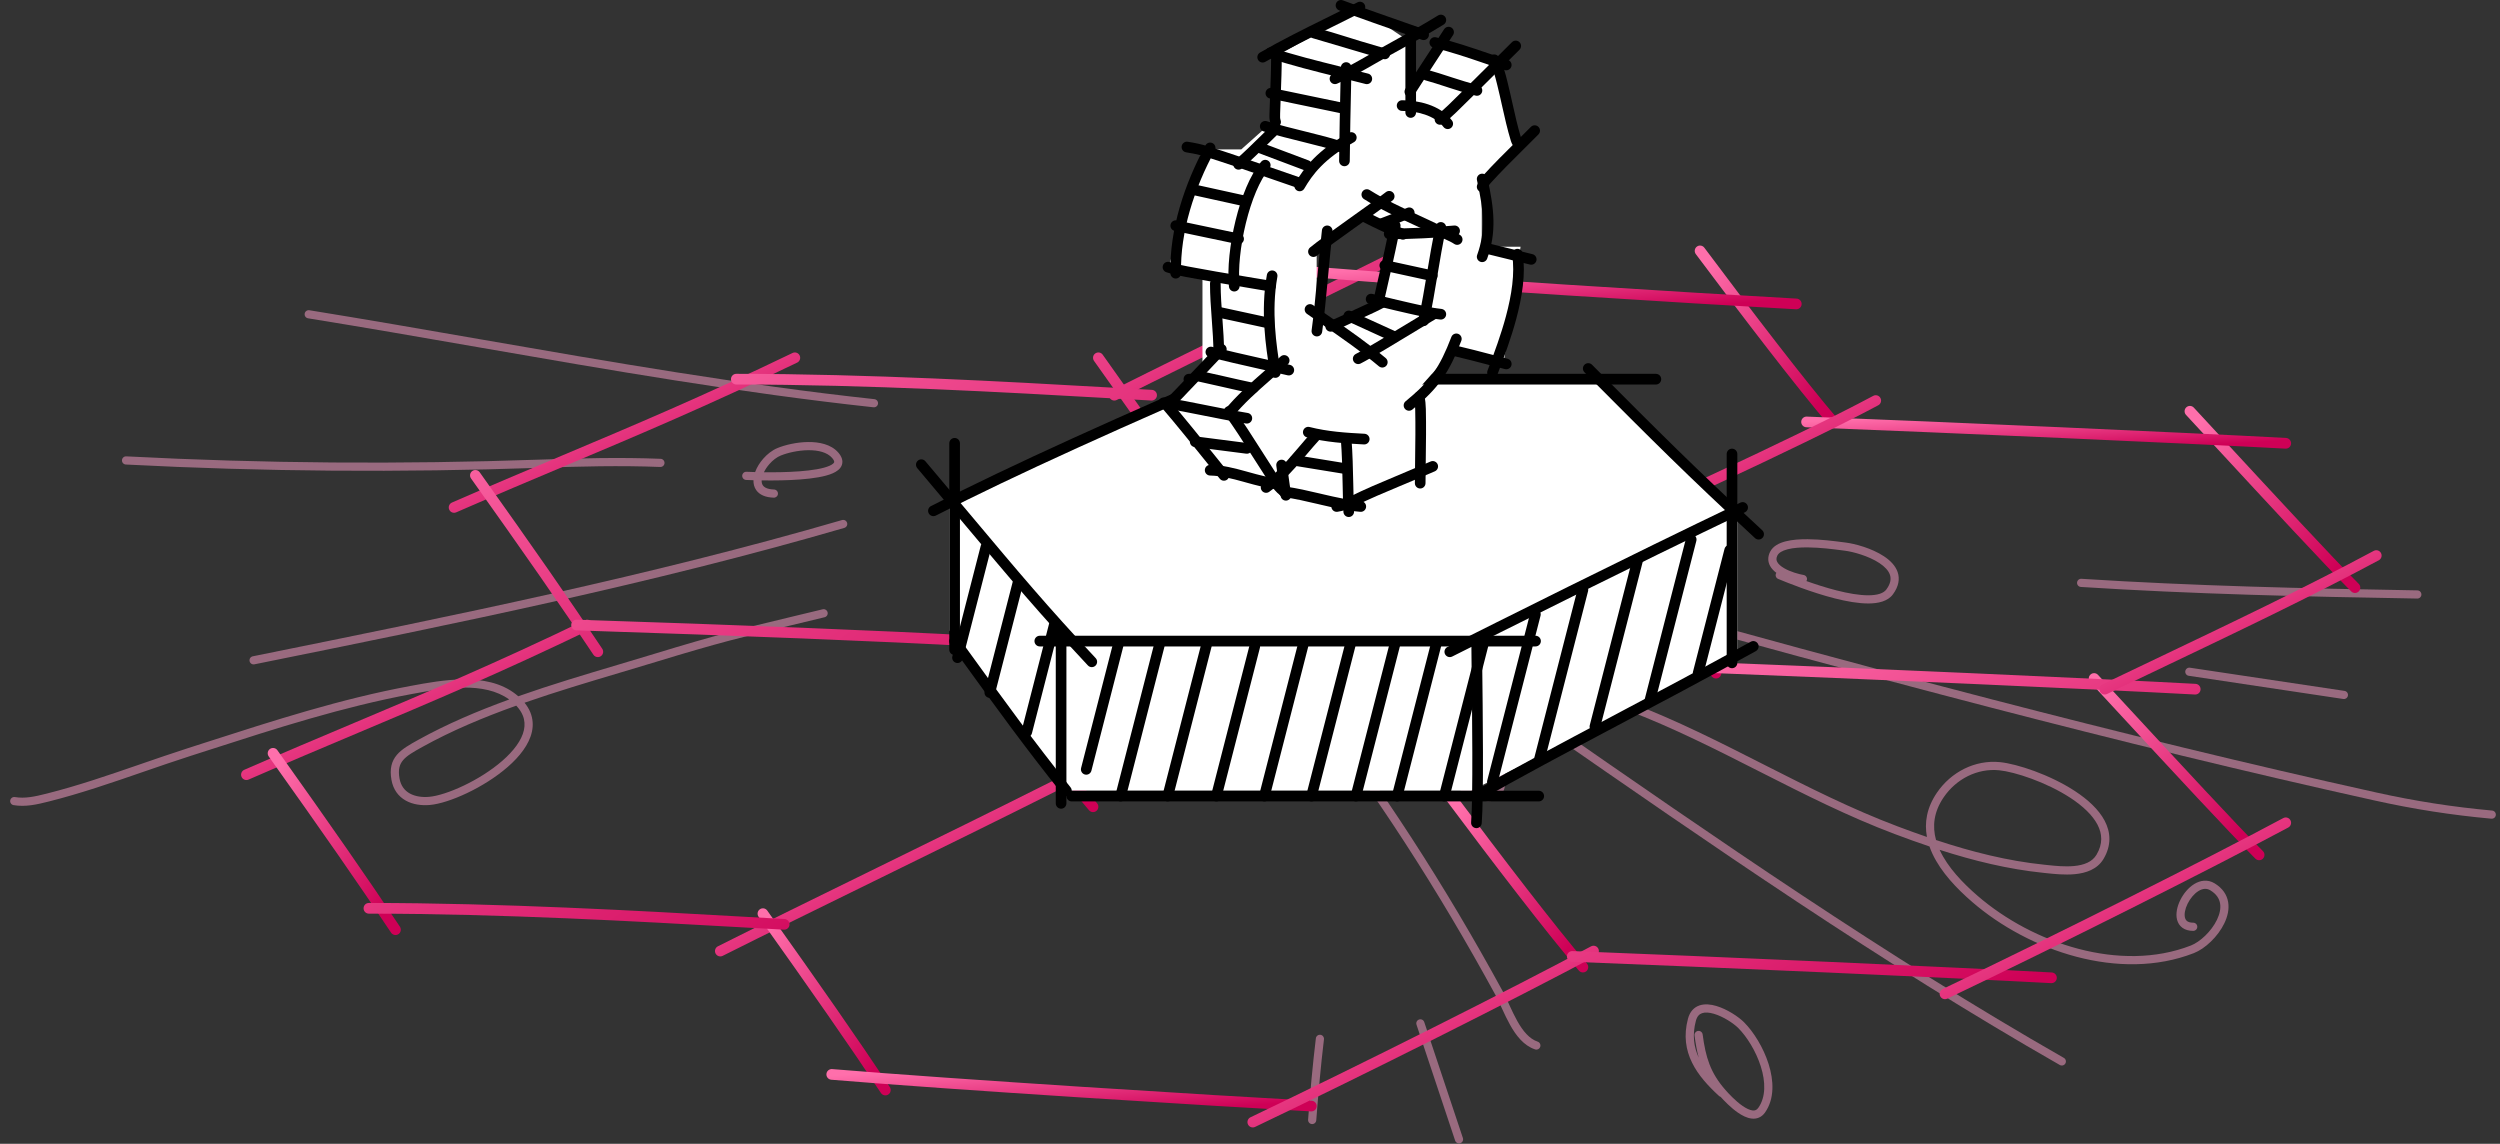 <svg width="306" height="140" viewBox="0 0 306 140" fill="none" xmlns="http://www.w3.org/2000/svg">
<rect x="0" y="0" width="306" height="140" fill="#333333" stroke="none"/>
<g opacity="0.5">
<path fill-rule="evenodd" clip-rule="evenodd" d="M159.482 84.696C159.701 84.528 160.015 84.568 160.183 84.787C169.187 96.455 176.89 108.41 183.94 121.343C184.194 121.809 184.445 122.356 184.701 122.913C184.729 122.976 184.758 123.039 184.787 123.101C185.077 123.732 185.379 124.376 185.718 124.98C186.408 126.208 187.194 127.159 188.207 127.497C188.469 127.584 188.61 127.867 188.523 128.129C188.436 128.391 188.152 128.533 187.89 128.445C186.501 127.982 185.558 126.737 184.846 125.47C184.485 124.827 184.168 124.149 183.878 123.519C183.85 123.457 183.821 123.395 183.793 123.334C183.534 122.769 183.298 122.255 183.062 121.822C176.036 108.931 168.36 97.021 159.392 85.397C159.223 85.179 159.263 84.865 159.482 84.696Z" fill="#FFA1CB"/>
<path fill-rule="evenodd" clip-rule="evenodd" d="M177.892 80.91C178.049 80.683 178.36 80.626 178.588 80.782C182.159 83.248 185.729 85.727 189.304 88.209C209.993 102.572 230.82 117.031 252.615 129.486C252.855 129.623 252.938 129.928 252.801 130.168C252.664 130.408 252.359 130.491 252.119 130.354C230.282 117.876 209.415 103.388 188.728 89.026C185.154 86.545 181.586 84.068 178.02 81.605C177.792 81.448 177.735 81.137 177.892 80.91Z" fill="#FFA1CB"/>
<path fill-rule="evenodd" clip-rule="evenodd" d="M196.338 73.263C196.412 72.997 196.687 72.842 196.953 72.916C228.086 81.589 259.311 90.012 290.86 97.002C295.644 98.062 300.2 98.772 305.036 99.212C305.311 99.237 305.514 99.48 305.489 99.755C305.464 100.03 305.221 100.233 304.946 100.208C300.067 99.764 295.469 99.047 290.644 97.978C259.067 90.982 227.821 82.553 196.685 73.879C196.419 73.805 196.263 73.529 196.338 73.263Z" fill="#FFA1CB"/>
<path fill-rule="evenodd" clip-rule="evenodd" d="M198.927 86.301C199.025 86.043 199.314 85.914 199.572 86.012C205.164 88.139 210.489 90.841 215.791 93.532L215.943 93.609C221.304 96.329 226.644 99.032 232.258 101.146C233.453 101.596 234.652 102.032 235.858 102.446C235.533 100.711 235.82 98.874 237.082 97.023C238.798 94.506 241.727 92.979 244.797 93.286C246.874 93.494 250.905 94.814 253.983 96.834C255.523 97.844 256.877 99.064 257.611 100.459C258.363 101.887 258.451 103.483 257.474 105.128C256.705 106.423 255.296 106.872 253.946 106.999C252.733 107.113 251.45 106.977 250.487 106.875C250.374 106.863 250.265 106.852 250.162 106.841C245.797 106.397 241.553 105.35 237.409 104.017C237.42 104.04 237.43 104.063 237.441 104.085C238.408 106.162 240.23 108.069 242.052 109.644C248.807 115.483 259.533 119.093 268.161 115.732C269.279 115.296 270.669 114.009 271.357 112.581C271.697 111.876 271.841 111.184 271.739 110.58C271.64 109.997 271.302 109.436 270.552 108.978C270.096 108.699 269.604 108.747 269.095 109.06C268.572 109.382 268.085 109.962 267.764 110.611C267.439 111.271 267.332 111.903 267.44 112.324C267.491 112.52 267.584 112.66 267.718 112.756C267.856 112.855 268.082 112.938 268.448 112.938C268.724 112.938 268.948 113.162 268.948 113.438C268.948 113.715 268.724 113.938 268.448 113.938C267.931 113.938 267.486 113.819 267.136 113.569C266.782 113.316 266.571 112.96 266.472 112.572C266.279 111.824 266.49 110.932 266.868 110.169C267.25 109.394 267.851 108.652 268.571 108.209C269.305 107.757 270.21 107.597 271.074 108.124C272.046 108.719 272.573 109.518 272.725 110.414C272.873 111.288 272.653 112.195 272.257 113.016C271.474 114.641 269.907 116.125 268.524 116.663C259.434 120.205 248.324 116.387 241.398 110.401C239.545 108.799 237.593 106.779 236.534 104.508C236.397 104.212 236.274 103.912 236.169 103.608C234.736 103.126 233.316 102.613 231.906 102.082C226.232 99.946 220.844 97.218 215.491 94.501L215.36 94.435C210.043 91.737 204.758 89.055 199.217 86.947C198.959 86.848 198.829 86.559 198.927 86.301ZM236.97 102.821C241.308 104.257 245.726 105.384 250.263 105.846C250.37 105.857 250.479 105.869 250.592 105.881C251.566 105.983 252.746 106.107 253.853 106.003C255.092 105.887 256.092 105.497 256.614 104.617C257.4 103.294 257.329 102.07 256.726 100.925C256.106 99.746 254.912 98.64 253.434 97.669C250.477 95.728 246.597 94.471 244.697 94.281C242.027 94.014 239.438 95.342 237.908 97.587C236.679 99.388 236.508 101.147 236.97 102.821Z" fill="#FFA1CB"/>
<path fill-rule="evenodd" clip-rule="evenodd" d="M180.741 87.284C181.837 88.151 182.732 89.34 183.192 90.375C183.561 91.206 184.174 93.127 184.272 94.805C184.321 95.633 184.25 96.494 183.878 97.132C183.685 97.463 183.407 97.739 183.029 97.904C182.655 98.067 182.222 98.106 181.743 98.036C179.313 97.679 177.553 95.994 176.48 93.948C175.973 92.981 175.61 91.919 175.398 90.849C175.227 90.379 175.076 89.882 174.99 89.4C174.873 88.741 174.859 88.03 175.135 87.416C175.426 86.77 176.001 86.316 176.872 86.122C178.274 85.811 179.653 86.424 180.741 87.284ZM177.095 92.924C177.179 93.114 177.269 93.301 177.365 93.484C178.343 95.347 179.872 96.75 181.888 97.047C182.232 97.097 182.467 97.058 182.628 96.988C182.786 96.919 182.913 96.803 183.015 96.628C183.233 96.252 183.319 95.639 183.274 94.863C183.185 93.334 182.612 91.531 182.278 90.781C181.886 89.898 181.094 88.838 180.121 88.069C179.14 87.293 178.068 86.881 177.089 87.099C176.673 87.191 176.407 87.348 176.236 87.537C176.119 88.487 176.163 89.537 176.365 90.584C176.55 91.082 176.763 91.556 176.944 91.962C177.02 92.131 177.091 92.289 177.151 92.431C177.224 92.6 177.196 92.786 177.095 92.924Z" fill="#FFA1CB"/>
<path fill-rule="evenodd" clip-rule="evenodd" d="M225.468 66.353C225.632 66.374 225.774 66.393 225.889 66.407C227.025 66.545 229.095 67.099 230.584 68.082C231.328 68.572 231.992 69.212 232.27 70.021C232.56 70.867 232.395 71.791 231.697 72.743C231.066 73.604 229.903 73.861 228.696 73.865C227.457 73.868 225.998 73.605 224.561 73.239C221.681 72.505 218.771 71.325 217.649 70.86C217.394 70.754 217.273 70.462 217.378 70.207C217.392 70.174 217.408 70.144 217.427 70.116C217.116 69.883 216.838 69.601 216.655 69.265C216.379 68.754 216.349 68.164 216.657 67.547C217.011 66.839 217.766 66.467 218.552 66.264C219.356 66.056 220.317 65.993 221.263 66.001C222.873 66.013 224.536 66.231 225.468 66.353ZM221.109 71.125C222.239 71.526 223.529 71.944 224.808 72.27C226.214 72.628 227.579 72.868 228.693 72.865C229.839 72.861 230.56 72.603 230.89 72.152C231.439 71.403 231.486 70.817 231.324 70.346C231.15 69.838 230.697 69.354 230.034 68.916C228.709 68.043 226.8 67.525 225.768 67.4C225.644 67.385 225.495 67.365 225.325 67.343C224.385 67.22 222.797 67.012 221.255 67.001C220.345 66.993 219.483 67.056 218.802 67.232C218.102 67.413 217.708 67.682 217.552 67.994C217.386 68.325 217.417 68.57 217.535 68.788C217.67 69.038 217.946 69.291 218.343 69.527C219.134 69.998 220.198 70.284 220.76 70.378C221.033 70.423 221.217 70.681 221.171 70.953C221.161 71.016 221.139 71.073 221.109 71.125Z" fill="#FFA1CB"/>
<path fill-rule="evenodd" clip-rule="evenodd" d="M210.072 123.129C211.415 123.525 212.799 124.455 213.464 125.119C214.644 126.299 215.841 128.221 216.478 130.239C217.11 132.243 217.226 134.474 216.043 136.165C215.838 136.458 215.584 136.671 215.285 136.796C214.989 136.921 214.681 136.946 214.383 136.91C213.806 136.84 213.226 136.534 212.723 136.188C211.837 135.577 211.023 134.719 210.606 134.256C210.534 134.235 210.466 134.198 210.408 134.145C207.787 131.742 205.501 128.845 206.61 124.687C206.839 123.828 207.342 123.29 208.026 123.061C208.67 122.846 209.4 122.931 210.072 123.129ZM207.928 129.465C207.698 128.624 207.542 127.73 207.412 126.747C207.376 126.473 207.569 126.222 207.843 126.186C208.116 126.15 208.368 126.342 208.404 126.616C208.772 129.407 209.34 131.305 211.2 133.419C211.535 133.8 212.386 134.74 213.291 135.364C213.748 135.68 214.167 135.876 214.504 135.917C214.664 135.937 214.792 135.919 214.898 135.875C215.001 135.831 215.113 135.749 215.223 135.591C216.143 134.277 216.119 132.426 215.524 130.539C214.933 128.666 213.818 126.887 212.757 125.826C212.198 125.267 210.956 124.433 209.789 124.089C209.204 123.916 208.707 123.888 208.343 124.01C208.018 124.118 207.73 124.368 207.576 124.945C207.119 126.66 207.316 128.135 207.928 129.465Z" fill="#FFA1CB"/>
<path fill-rule="evenodd" clip-rule="evenodd" d="M267.481 82.148C267.521 81.875 267.776 81.687 268.049 81.728L286.968 84.566C287.241 84.606 287.429 84.861 287.388 85.134C287.347 85.407 287.093 85.596 286.82 85.555L267.901 82.717C267.628 82.676 267.44 82.421 267.481 82.148Z" fill="#FFA1CB"/>
<path fill-rule="evenodd" clip-rule="evenodd" d="M254.233 71.312C254.25 71.037 254.488 70.827 254.764 70.845C268.513 71.722 282.121 72.028 295.889 72.263C296.165 72.268 296.385 72.495 296.38 72.772C296.375 73.048 296.148 73.268 295.872 73.263C282.103 73.028 268.475 72.722 254.7 71.843C254.424 71.825 254.215 71.588 254.233 71.312Z" fill="#FFA1CB"/>
<path fill-rule="evenodd" clip-rule="evenodd" d="M161.617 126.658C161.891 126.691 162.086 126.94 162.053 127.214C161.656 130.521 161.365 133.804 161.11 137.125C161.088 137.401 160.848 137.607 160.573 137.585C160.297 137.564 160.091 137.324 160.112 137.049C160.368 133.72 160.66 130.421 161.061 127.095C161.093 126.821 161.342 126.625 161.617 126.658Z" fill="#FFA1CB"/>
<path fill-rule="evenodd" clip-rule="evenodd" d="M173.696 124.788C173.958 124.701 174.241 124.843 174.328 125.104L179.058 139.294C179.146 139.556 179.004 139.839 178.742 139.926C178.48 140.013 178.197 139.872 178.109 139.61L173.38 125.421C173.292 125.159 173.434 124.876 173.696 124.788Z" fill="#FFA1CB"/>
</g>
<g opacity="0.5">
<path fill-rule="evenodd" clip-rule="evenodd" d="M103.685 63.996C103.762 64.261 103.609 64.538 103.344 64.615C79.763 71.472 55.745 76.333 31.717 81.196C31.524 81.235 31.331 81.274 31.138 81.313C30.868 81.368 30.604 81.192 30.549 80.922C30.494 80.651 30.669 80.387 30.94 80.333C31.127 80.295 31.313 80.257 31.5 80.219C55.541 75.354 79.524 70.5 103.065 63.655C103.33 63.578 103.608 63.73 103.685 63.996Z" fill="#FFA1CB"/>
<path fill-rule="evenodd" clip-rule="evenodd" d="M37.293 38.387C37.337 38.114 37.594 37.929 37.867 37.973C44.79 39.093 51.712 40.298 58.637 41.503C74.732 44.304 90.843 47.108 107.026 48.857C107.3 48.887 107.499 49.133 107.469 49.408C107.439 49.682 107.193 49.881 106.918 49.851C90.702 48.099 74.539 45.286 58.429 42.482C51.512 41.278 44.605 40.076 37.707 38.961C37.434 38.916 37.249 38.66 37.293 38.387Z" fill="#FFA1CB"/>
<path fill-rule="evenodd" clip-rule="evenodd" d="M25.316 90.832C33.483 88.2 41.772 85.528 50.245 83.96L50.365 83.938C52.22 83.594 54.499 83.172 56.734 83.158C59.016 83.144 61.33 83.554 63.133 84.974C63.237 85.056 63.338 85.139 63.434 85.223C67.502 83.789 71.661 82.551 75.685 81.353C77.186 80.906 78.668 80.464 80.12 80.021C87.725 77.696 90.747 76.97 96.69 75.543C97.885 75.256 99.2 74.941 100.693 74.578C100.961 74.513 101.232 74.677 101.297 74.946C101.362 75.214 101.197 75.485 100.929 75.55C99.432 75.913 98.116 76.229 96.92 76.516C90.984 77.942 87.988 78.661 80.412 80.977C78.945 81.425 77.453 81.87 75.946 82.319C72.067 83.474 68.091 84.659 64.204 86.012C64.513 86.393 64.749 86.787 64.915 87.193C65.237 87.986 65.278 88.794 65.103 89.584C64.76 91.14 63.59 92.614 62.144 93.875C60.685 95.147 58.884 96.257 57.169 97.072C55.464 97.883 53.797 98.427 52.605 98.529C51.582 98.617 50.527 98.475 49.661 97.989C48.777 97.493 48.124 96.656 47.913 95.445C47.681 94.121 47.919 93.167 48.581 92.39C49.196 91.668 50.154 91.136 51.206 90.553L51.218 90.546C54.687 88.622 58.456 87.024 62.328 85.618C60.806 84.511 58.836 84.145 56.74 84.158C54.595 84.171 52.391 84.58 50.517 84.927L50.427 84.943C42.021 86.499 33.793 89.151 25.616 91.787C24.84 92.037 24.065 92.287 23.29 92.535C21.385 93.147 19.474 93.807 17.555 94.469C13.733 95.789 9.877 97.12 5.968 98.105C4.521 98.47 3.131 98.794 1.663 98.548C1.39 98.502 1.207 98.244 1.252 97.972C1.298 97.7 1.556 97.516 1.828 97.562C3.063 97.769 4.259 97.505 5.724 97.135C9.594 96.16 13.375 94.854 17.171 93.543C19.101 92.877 21.034 92.209 22.984 91.583C23.761 91.334 24.538 91.083 25.316 90.832ZM63.189 86.371C59.176 87.806 55.278 89.438 51.703 91.421C50.594 92.036 49.817 92.481 49.343 93.038C48.913 93.543 48.706 94.176 48.898 95.272C49.057 96.186 49.527 96.767 50.151 97.117C50.792 97.477 51.631 97.609 52.52 97.533C53.538 97.446 55.079 96.959 56.74 96.169C58.39 95.384 60.111 94.321 61.487 93.121C62.875 91.911 63.852 90.613 64.127 89.369C64.261 88.758 64.228 88.158 63.988 87.57C63.828 87.176 63.57 86.774 63.189 86.371Z" fill="#FFA1CB"/>
<path fill-rule="evenodd" clip-rule="evenodd" d="M14.93 56.332C14.944 56.056 15.179 55.844 15.455 55.859C32.343 56.737 49.096 56.847 65.999 56.261C70.998 56.088 75.856 55.96 80.857 56.158C81.133 56.169 81.347 56.401 81.337 56.678C81.326 56.953 81.093 57.168 80.817 57.157C75.856 56.961 71.031 57.087 66.033 57.261C49.103 57.847 32.322 57.738 15.403 56.857C15.127 56.843 14.915 56.608 14.93 56.332Z" fill="#FFA1CB"/>
<path fill-rule="evenodd" clip-rule="evenodd" d="M98.897 54.104C100.25 54.087 101.715 54.375 102.601 55.389C103.003 55.849 103.231 56.378 103.043 56.915C102.871 57.408 102.405 57.719 101.937 57.927C100.975 58.353 99.465 58.571 97.941 58.686C96.395 58.803 94.761 58.818 93.507 58.803C93.41 58.802 93.316 58.801 93.224 58.799C93.215 59.056 93.272 59.261 93.377 59.413C93.539 59.645 93.91 59.89 94.737 59.915C95.013 59.924 95.23 60.154 95.222 60.431C95.213 60.707 94.983 60.923 94.707 60.915C93.711 60.884 92.969 60.577 92.556 59.984C92.302 59.619 92.211 59.199 92.224 58.777C92.13 58.774 92.042 58.771 91.961 58.769C91.769 58.762 91.615 58.756 91.507 58.752L91.379 58.747C91.364 58.746 91.354 58.746 91.348 58.745C91.339 58.745 91.337 58.745 91.34 58.745C91.063 58.741 90.843 58.514 90.846 58.238C90.85 57.962 91.076 57.741 91.353 57.745C91.362 57.745 91.396 57.746 91.452 57.749C91.613 57.755 91.957 57.769 92.427 57.782C92.637 57.204 92.992 56.634 93.421 56.145C93.908 55.588 94.517 55.106 95.169 54.839C96.111 54.453 97.521 54.121 98.897 54.104ZM93.503 57.803C94.742 57.818 96.349 57.804 97.865 57.689C99.39 57.574 100.744 57.361 101.532 57.012C101.938 56.832 102.069 56.67 102.099 56.585C102.113 56.544 102.149 56.391 101.848 56.047C101.258 55.372 100.177 55.089 98.909 55.104C97.664 55.12 96.379 55.424 95.548 55.765C95.074 55.959 94.585 56.333 94.173 56.803C93.897 57.118 93.668 57.463 93.503 57.803Z" fill="#FFA1CB"/>
</g>
<path fill-rule="evenodd" clip-rule="evenodd" d="M177.064 96.916C177.352 96.699 177.76 96.758 177.976 97.047C183.843 104.899 190.349 113.387 194.243 117.948C194.478 118.223 194.446 118.636 194.173 118.871C193.899 119.106 193.488 119.074 193.254 118.8C189.328 114.202 182.798 105.681 176.934 97.832C176.718 97.543 176.776 97.133 177.064 96.916Z" fill="url(#paint0_linear_336_338124)"/>
<path fill-rule="evenodd" clip-rule="evenodd" d="M129.809 95.838C129.97 96.161 129.839 96.554 129.517 96.715C122.345 100.315 115.01 103.914 108.004 107.349C107.653 107.521 107.303 107.692 106.954 107.864C100.33 111.111 94.026 114.201 88.457 116.996C88.135 117.157 87.744 117.026 87.583 116.703C87.422 116.38 87.552 115.987 87.874 115.825C93.449 113.028 99.758 109.935 106.38 106.689C106.73 106.517 107.081 106.346 107.432 106.173C114.439 102.738 121.768 99.142 128.934 95.545C129.256 95.383 129.648 95.514 129.809 95.838Z" fill="url(#paint1_linear_336_338124)"/>
<path fill-rule="evenodd" clip-rule="evenodd" d="M93.001 111.3C93.294 111.09 93.701 111.158 93.911 111.452C100.429 120.612 104.996 127.161 108.913 133.058C109.112 133.359 109.031 133.765 108.732 133.965C108.432 134.166 108.028 134.085 107.828 133.784C103.924 127.905 99.366 121.37 92.85 112.212C92.641 111.918 92.709 111.51 93.001 111.3Z" fill="url(#paint2_linear_336_338124)"/>
<path fill-rule="evenodd" clip-rule="evenodd" d="M101.154 131.454C101.184 131.094 101.499 130.826 101.857 130.856C116.888 132.114 148.759 134.093 160.545 134.731C160.905 134.75 161.18 135.058 161.161 135.419C161.142 135.78 160.835 136.057 160.475 136.037C148.685 135.399 116.799 133.42 101.749 132.16C101.39 132.13 101.124 131.814 101.154 131.454Z" fill="url(#paint3_linear_336_338124)"/>
<path fill-rule="evenodd" clip-rule="evenodd" d="M195.627 116.103C195.796 116.422 195.676 116.818 195.359 116.988C185.571 122.228 167.313 131.392 153.621 137.936C153.296 138.092 152.907 137.953 152.752 137.627C152.597 137.301 152.735 136.91 153.06 136.755C166.741 130.216 184.98 121.062 194.745 115.834C195.063 115.664 195.458 115.785 195.627 116.103Z" fill="url(#paint4_linear_336_338124)"/>
<path fill-rule="evenodd" clip-rule="evenodd" d="M207.696 30.186C207.984 29.969 208.393 30.028 208.609 30.317C214.476 38.169 220.981 46.657 224.876 51.218C225.11 51.492 225.078 51.905 224.805 52.141C224.532 52.376 224.12 52.344 223.886 52.069C219.96 47.472 213.43 38.951 207.566 31.102C207.35 30.813 207.408 30.403 207.696 30.186Z" fill="url(#paint5_linear_336_338124)"/>
<path fill-rule="evenodd" clip-rule="evenodd" d="M178.037 27.801C178.198 28.124 178.068 28.517 177.746 28.679C170.574 32.278 163.239 35.878 156.233 39.312C155.882 39.484 155.532 39.656 155.183 39.827C148.559 43.074 142.255 46.164 136.686 48.959C136.364 49.121 135.973 48.99 135.812 48.666C135.651 48.343 135.781 47.95 136.103 47.789C141.678 44.991 147.987 41.898 154.609 38.652C154.959 38.481 155.309 38.309 155.661 38.136C162.667 34.702 169.997 31.105 177.163 27.508C177.485 27.347 177.876 27.478 178.037 27.801Z" fill="url(#paint6_linear_336_338124)"/>
<path fill-rule="evenodd" clip-rule="evenodd" d="M142.865 63.415C142.895 63.055 143.21 62.787 143.569 62.817C158.6 64.076 190.471 66.054 202.257 66.692C202.616 66.711 202.892 67.02 202.873 67.38C202.853 67.741 202.546 68.018 202.187 67.999C190.396 67.36 158.51 65.381 143.461 64.121C143.102 64.091 142.835 63.775 142.865 63.415Z" fill="url(#paint7_linear_336_338124)"/>
<path fill-rule="evenodd" clip-rule="evenodd" d="M160.512 33.273C160.542 32.912 160.857 32.645 161.216 32.675C176.247 33.933 208.118 35.911 219.904 36.55C220.263 36.569 220.539 36.877 220.52 37.238C220.5 37.599 220.193 37.876 219.834 37.856C208.043 37.218 176.157 35.239 161.108 33.979C160.749 33.949 160.482 33.633 160.512 33.273Z" fill="url(#paint8_linear_336_338124)"/>
<path fill-rule="evenodd" clip-rule="evenodd" d="M255.872 82.568C256.136 82.323 256.548 82.338 256.793 82.603C257.869 83.766 258.935 84.919 259.983 86.052C267.192 93.851 273.576 100.757 276.98 104.174C277.235 104.429 277.235 104.844 276.98 105.099C276.726 105.355 276.313 105.355 276.058 105.099C272.635 101.663 266.231 94.736 259.028 86.944C257.979 85.809 256.914 84.656 255.838 83.493C255.593 83.228 255.608 82.814 255.872 82.568Z" fill="url(#paint9_linear_336_338124)"/>
<path fill-rule="evenodd" clip-rule="evenodd" d="M267.602 49.859C267.866 49.613 268.278 49.628 268.523 49.893C269.6 51.056 270.665 52.209 271.713 53.343C278.922 61.141 285.306 68.047 288.711 71.464C288.965 71.72 288.965 72.134 288.711 72.389C288.456 72.645 288.043 72.645 287.789 72.389C284.366 68.953 277.962 62.026 270.759 54.234C269.71 53.099 268.644 51.946 267.568 50.783C267.323 50.518 267.338 50.105 267.602 49.859Z" fill="url(#paint10_linear_336_338124)"/>
<path fill-rule="evenodd" clip-rule="evenodd" d="M189.394 60.324C189.657 60.078 190.07 60.094 190.315 60.358C191.391 61.522 192.457 62.675 193.505 63.808C200.714 71.607 207.098 78.513 210.502 81.93C210.757 82.185 210.757 82.6 210.502 82.855C210.248 83.111 209.835 83.111 209.58 82.855C206.157 79.419 199.753 72.491 192.55 64.699C191.501 63.565 190.436 62.412 189.36 61.249C189.115 60.984 189.13 60.57 189.394 60.324Z" fill="url(#paint11_linear_336_338124)"/>
<path fill-rule="evenodd" clip-rule="evenodd" d="M209.39 81.714C209.404 81.353 209.707 81.072 210.066 81.085C227.013 81.74 256.94 83.064 268.733 83.703C269.093 83.722 269.368 84.031 269.349 84.391C269.33 84.752 269.022 85.029 268.663 85.009C256.88 84.371 226.96 83.047 210.016 82.393C209.657 82.379 209.376 82.075 209.39 81.714ZM191.793 117.041C191.807 116.68 192.11 116.399 192.469 116.413C209.416 117.067 239.343 118.391 251.136 119.03C251.496 119.049 251.771 119.358 251.752 119.718C251.732 120.079 251.425 120.356 251.066 120.336C239.282 119.698 209.363 118.374 192.419 117.72C192.06 117.706 191.779 117.402 191.793 117.041Z" fill="url(#paint12_linear_336_338124)"/>
<path fill-rule="evenodd" clip-rule="evenodd" d="M220.47 51.619C220.484 51.258 220.787 50.977 221.146 50.991C238.093 51.645 268.02 52.969 279.813 53.608C280.173 53.627 280.448 53.936 280.429 54.297C280.409 54.657 280.102 54.934 279.743 54.914C267.959 54.276 238.04 52.952 221.096 52.298C220.737 52.284 220.456 51.98 220.47 51.619Z" fill="url(#paint13_linear_336_338124)"/>
<path fill-rule="evenodd" clip-rule="evenodd" d="M280.352 100.403C280.522 100.722 280.402 101.118 280.084 101.288C270.297 106.528 252.039 115.691 238.346 122.236C238.021 122.392 237.632 122.253 237.477 121.927C237.323 121.601 237.461 121.21 237.786 121.055C251.466 114.516 269.706 105.361 279.471 100.134C279.788 99.964 280.183 100.084 280.352 100.403Z" fill="url(#paint14_linear_336_338124)"/>
<path fill-rule="evenodd" clip-rule="evenodd" d="M291.432 67.693C291.602 68.012 291.482 68.409 291.164 68.579C282.637 73.144 274.108 77.212 263.014 82.505C261.368 83.29 259.666 84.102 257.899 84.947C257.574 85.102 257.185 84.964 257.03 84.638C256.875 84.311 257.013 83.921 257.338 83.766C259.107 82.92 260.81 82.108 262.456 81.323C273.553 76.028 282.052 71.974 290.551 67.424C290.868 67.254 291.263 67.375 291.432 67.693Z" fill="url(#paint15_linear_336_338124)"/>
<path fill-rule="evenodd" clip-rule="evenodd" d="M230.168 48.721C230.338 49.04 230.218 49.436 229.9 49.606C220.1 54.853 199.873 64.021 194.012 66.636C193.683 66.783 193.298 66.634 193.152 66.304C193.006 65.974 193.154 65.587 193.483 65.44C199.353 62.822 219.535 53.672 229.287 48.452C229.604 48.282 229.999 48.402 230.168 48.721Z" fill="url(#paint16_linear_336_338124)"/>
<path fill-rule="evenodd" clip-rule="evenodd" d="M117.104 77.29C117.392 77.073 117.8 77.132 118.016 77.421C123.883 85.273 130.388 93.761 134.283 98.322C134.517 98.597 134.486 99.01 134.212 99.245C133.939 99.48 133.528 99.448 133.294 99.174C129.367 94.576 122.838 86.055 116.973 78.206C116.757 77.917 116.816 77.507 117.104 77.29Z" fill="url(#paint17_linear_336_338124)"/>
<path fill-rule="evenodd" clip-rule="evenodd" d="M72.46 76.222C72.616 76.548 72.479 76.938 72.155 77.095C61.113 82.415 52.75 85.94 43.855 89.688C39.614 91.476 35.252 93.314 30.421 95.423C30.091 95.567 29.707 95.415 29.563 95.084C29.42 94.752 29.571 94.367 29.901 94.223C34.761 92.102 39.136 90.258 43.383 88.468C52.261 84.726 60.578 81.221 71.591 75.915C71.915 75.759 72.304 75.896 72.46 76.222Z" fill="url(#paint18_linear_336_338124)"/>
<path fill-rule="evenodd" clip-rule="evenodd" d="M97.878 43.511C98.034 43.837 97.897 44.228 97.572 44.384C86.531 49.704 78.168 53.229 69.273 56.978C65.032 58.765 60.67 60.604 55.839 62.712C55.509 62.856 55.125 62.704 54.981 62.373C54.838 62.042 54.989 61.656 55.319 61.512C60.179 59.391 64.554 57.547 68.801 55.757C77.679 52.016 85.996 48.511 97.008 43.205C97.333 43.048 97.722 43.186 97.878 43.511Z" fill="url(#paint19_linear_336_338124)"/>
<path fill-rule="evenodd" clip-rule="evenodd" d="M160.445 59.213C160.601 59.538 160.464 59.929 160.14 60.086C149.098 65.406 140.735 68.931 131.84 72.679C127.599 74.467 123.237 76.305 118.406 78.414C118.076 78.558 117.692 78.406 117.548 78.075C117.405 77.743 117.556 77.358 117.886 77.214C122.746 75.093 127.122 73.249 131.368 71.459C140.246 67.717 148.563 64.212 159.576 58.906C159.9 58.75 160.289 58.887 160.445 59.213Z" fill="url(#paint20_linear_336_338124)"/>
<path fill-rule="evenodd" clip-rule="evenodd" d="M33.041 91.674C33.334 91.464 33.741 91.532 33.95 91.826C40.469 100.986 45.036 107.535 48.952 113.432C49.152 113.733 49.071 114.139 48.772 114.339C48.472 114.54 48.068 114.459 47.868 114.158C43.963 108.279 39.406 101.744 32.89 92.587C32.681 92.293 32.748 91.884 33.041 91.674Z" fill="url(#paint21_linear_336_338124)"/>
<path fill-rule="evenodd" clip-rule="evenodd" d="M134.061 43.262C134.354 43.052 134.761 43.12 134.97 43.414C141.489 52.575 146.056 59.123 149.972 65.02C150.172 65.321 150.091 65.727 149.791 65.927C149.492 66.128 149.087 66.047 148.888 65.746C144.983 59.867 140.426 53.332 133.909 44.175C133.7 43.881 133.768 43.472 134.061 43.262ZM57.807 57.655C58.1 57.445 58.507 57.513 58.716 57.807C65.235 66.967 69.802 73.516 73.718 79.413C73.918 79.713 73.837 80.12 73.537 80.32C73.238 80.52 72.833 80.439 72.634 80.139C68.729 74.26 64.172 67.724 57.656 58.567C57.446 58.273 57.514 57.865 57.807 57.655Z" fill="url(#paint22_linear_336_338124)"/>
<path fill-rule="evenodd" clip-rule="evenodd" d="M89.47 46.41C89.47 46.049 89.762 45.756 90.122 45.756C106.311 45.756 123.414 46.726 135.393 47.406C137.415 47.521 139.291 47.627 140.993 47.719C141.352 47.739 141.628 48.047 141.608 48.408C141.589 48.769 141.282 49.045 140.922 49.026C139.217 48.934 137.337 48.827 135.312 48.712C123.331 48.032 106.271 47.064 90.122 47.064C89.762 47.064 89.47 46.771 89.47 46.41ZM69.918 76.482C69.93 76.121 70.231 75.838 70.59 75.85C90.796 76.504 107.69 77.174 119.485 77.813C119.845 77.832 120.12 78.141 120.101 78.501C120.081 78.862 119.774 79.139 119.415 79.119C107.634 78.481 90.751 77.811 70.548 77.157C70.189 77.146 69.906 76.844 69.918 76.482ZM44.5 111.176C44.5 110.815 44.791 110.522 45.151 110.522C61.341 110.522 78.444 111.493 90.422 112.172C92.445 112.287 94.321 112.394 96.022 112.486C96.382 112.505 96.657 112.813 96.638 113.174C96.619 113.535 96.312 113.812 95.952 113.792C94.246 113.7 92.367 113.593 90.342 113.478C78.361 112.799 61.3 111.831 45.151 111.831C44.791 111.831 44.5 111.538 44.5 111.176Z" fill="url(#paint23_linear_336_338124)"/>
<path d="M116.19 61.459L149.429 46.412H195.703L212.648 63.422V80.431L180.061 96.786H130.529L116.19 77.16V61.459Z" fill="white"/>
<path fill-rule="evenodd" clip-rule="evenodd" d="M180.148 97.764C180.327 98.078 180.725 98.187 181.038 98.008C185.977 95.175 191.66 92.161 197.906 88.848C203.208 86.037 208.915 83.01 214.919 79.695C215.234 79.521 215.35 79.124 215.176 78.807C215.003 78.49 214.606 78.375 214.291 78.549C208.339 81.835 202.639 84.858 197.332 87.673C191.056 91.002 185.331 94.038 180.391 96.872C180.078 97.051 179.97 97.451 180.148 97.764Z" fill="black"/>
<path fill-rule="evenodd" clip-rule="evenodd" d="M116.46 77.939C116.751 77.726 117.158 77.791 117.37 78.083C117.908 78.826 118.425 79.54 118.926 80.232C123.278 86.246 126.373 90.522 131.039 96.377C131.263 96.659 131.218 97.071 130.937 97.296C130.656 97.522 130.246 97.476 130.021 97.194C125.335 91.315 122.223 87.014 117.872 81.002C117.371 80.31 116.854 79.595 116.316 78.853C116.104 78.56 116.169 78.151 116.46 77.939Z" fill="black"/>
<path fill-rule="evenodd" clip-rule="evenodd" d="M116.845 53.607C117.205 53.607 117.497 53.9 117.497 54.262V79.521C117.497 79.883 117.205 80.175 116.845 80.175C116.485 80.175 116.193 79.883 116.193 79.521V54.262C116.193 53.9 116.485 53.607 116.845 53.607Z" fill="black"/>
<path fill-rule="evenodd" clip-rule="evenodd" d="M211.997 54.917C212.357 54.917 212.649 55.21 212.649 55.571V81.135C212.649 81.496 212.357 81.789 211.997 81.789C211.637 81.789 211.346 81.496 211.346 81.135V55.571C211.346 55.21 211.637 54.917 211.997 54.917Z" fill="black"/>
<path fill-rule="evenodd" clip-rule="evenodd" d="M129.877 74.543C130.237 74.543 130.529 74.836 130.529 75.197V98.331C130.529 98.693 130.237 98.986 129.877 98.986C129.518 98.986 129.226 98.693 129.226 98.331V75.197C129.226 74.836 129.518 74.543 129.877 74.543Z" fill="black"/>
<path fill-rule="evenodd" clip-rule="evenodd" d="M180.714 74.543C181.074 74.543 181.366 74.836 181.366 75.197C181.366 76.332 181.39 78.345 181.418 80.774C181.497 87.544 181.614 97.545 181.364 100.762C181.336 101.122 181.022 101.392 180.664 101.363C180.305 101.335 180.036 101.021 180.065 100.66C180.31 97.508 180.195 87.674 180.116 80.909C180.087 78.436 180.063 76.374 180.063 75.197C180.063 74.836 180.354 74.543 180.714 74.543Z" fill="black"/>
<path fill-rule="evenodd" clip-rule="evenodd" d="M188.343 98.094L131.182 98.094C130.822 98.094 130.53 97.801 130.53 97.44C130.53 97.079 130.822 96.786 131.182 96.786L188.343 96.786C188.703 96.786 188.995 97.079 188.995 97.44C188.995 97.801 188.703 98.094 188.343 98.094Z" fill="black"/>
<path fill-rule="evenodd" clip-rule="evenodd" d="M120.837 66.332C121.185 66.422 121.395 66.779 121.305 67.129L117.831 80.663C117.741 81.013 117.385 81.224 117.037 81.133C116.688 81.043 116.478 80.687 116.568 80.337L120.043 66.802C120.133 66.453 120.488 66.242 120.837 66.332ZM124.793 70.574C125.142 70.665 125.352 71.021 125.262 71.371L121.781 84.931C121.691 85.281 121.336 85.491 120.987 85.401C120.639 85.311 120.429 84.954 120.519 84.604L124 71.045C124.09 70.695 124.445 70.484 124.793 70.574ZM129.315 75.422C129.664 75.513 129.874 75.869 129.784 76.219L126.309 89.754C126.219 90.103 125.864 90.314 125.516 90.224C125.167 90.134 124.957 89.777 125.047 89.427L128.522 75.893C128.612 75.543 128.967 75.332 129.315 75.422Z" fill="black"/>
<path fill-rule="evenodd" clip-rule="evenodd" d="M147.963 77.834C148.311 77.924 148.521 78.281 148.431 78.631L143.561 97.603C143.471 97.953 143.115 98.163 142.767 98.073C142.418 97.983 142.208 97.626 142.298 97.277L147.169 78.305C147.259 77.955 147.614 77.744 147.963 77.834ZM142.196 77.834C142.545 77.924 142.754 78.281 142.665 78.631L137.794 97.603C137.704 97.953 137.349 98.163 137 98.073C136.652 97.983 136.442 97.626 136.532 97.277L141.402 78.305C141.492 77.955 141.848 77.744 142.196 77.834ZM137.15 77.834C137.499 77.924 137.709 78.281 137.619 78.631L133.588 94.332C133.498 94.682 133.143 94.892 132.794 94.802C132.445 94.712 132.236 94.355 132.326 94.005L136.356 78.305C136.446 77.955 136.802 77.744 137.15 77.834Z" fill="black"/>
<path fill-rule="evenodd" clip-rule="evenodd" d="M165.558 77.835C165.907 77.926 166.117 78.282 166.027 78.632L161.156 97.604C161.066 97.954 160.711 98.165 160.362 98.074C160.014 97.984 159.804 97.628 159.894 97.278L164.765 78.306C164.854 77.956 165.21 77.745 165.558 77.835ZM159.792 77.835C160.14 77.926 160.35 78.282 160.26 78.632L155.39 97.604C155.3 97.954 154.944 98.165 154.596 98.074C154.247 97.984 154.037 97.628 154.127 97.278L158.998 78.306C159.088 77.956 159.443 77.745 159.792 77.835ZM153.745 78.49C154.094 78.58 154.303 78.937 154.214 79.286L149.511 97.604C149.421 97.954 149.066 98.165 148.717 98.074C148.368 97.984 148.159 97.628 148.249 97.278L152.951 78.96C153.041 78.61 153.396 78.4 153.745 78.49Z" fill="black"/>
<path fill-rule="evenodd" clip-rule="evenodd" d="M181.814 77.834C182.162 77.924 182.372 78.281 182.282 78.631L177.412 97.603C177.322 97.953 176.966 98.163 176.618 98.073C176.269 97.983 176.059 97.626 176.149 97.277L181.02 78.305C181.11 77.955 181.465 77.744 181.814 77.834ZM176.047 77.834C176.396 77.924 176.605 78.281 176.516 78.631L171.645 97.603C171.555 97.953 171.2 98.163 170.851 98.073C170.503 97.983 170.293 97.626 170.383 97.277L175.253 78.305C175.343 77.955 175.699 77.744 176.047 77.834ZM171.001 77.834C171.35 77.924 171.56 78.281 171.47 78.631L166.599 97.603C166.509 97.953 166.154 98.163 165.805 98.073C165.457 97.983 165.247 97.626 165.337 97.277L170.207 78.305C170.297 77.955 170.653 77.744 171.001 77.834Z" fill="black"/>
<path fill-rule="evenodd" clip-rule="evenodd" d="M200.586 68.021C200.935 68.111 201.145 68.468 201.055 68.818L195.848 89.098C195.758 89.448 195.403 89.659 195.055 89.569C194.706 89.478 194.496 89.122 194.586 88.772L199.793 68.491C199.883 68.141 200.238 67.931 200.586 68.021ZM193.91 71.564C194.259 71.654 194.469 72.011 194.379 72.361L189.074 93.023C188.984 93.373 188.629 93.584 188.28 93.494C187.932 93.404 187.722 93.047 187.812 92.697L193.117 72.034C193.206 71.684 193.562 71.474 193.91 71.564ZM188.094 74.563C188.443 74.653 188.653 75.01 188.563 75.36L183.299 95.863C183.209 96.213 182.854 96.423 182.505 96.333C182.157 96.243 181.947 95.886 182.037 95.536L187.301 75.033C187.39 74.684 187.746 74.473 188.094 74.563Z" fill="black"/>
<path fill-rule="evenodd" clip-rule="evenodd" d="M207.166 65.405C207.514 65.495 207.724 65.852 207.634 66.201L202.596 85.828C202.506 86.177 202.15 86.388 201.802 86.298C201.453 86.208 201.243 85.851 201.333 85.501L206.372 65.875C206.462 65.525 206.817 65.314 207.166 65.405ZM211.876 66.713C212.224 66.803 212.434 67.16 212.344 67.51L208.481 82.557C208.391 82.906 208.036 83.117 207.687 83.027C207.339 82.937 207.129 82.58 207.219 82.23L211.082 67.183C211.172 66.834 211.527 66.623 211.876 66.713Z" fill="black"/>
<path d="M116.191 61.459L149.429 46.412H195.703L211.997 62.767L209.39 64.075L180.061 78.468H130.529L118.146 63.421L116.191 61.459Z" fill="white"/>
<path fill-rule="evenodd" clip-rule="evenodd" d="M112.348 56.38C112.622 56.146 113.033 56.18 113.266 56.456C115.413 58.995 117.277 61.216 118.968 63.232C124.572 69.912 128.282 74.334 134.111 80.556C134.357 80.819 134.345 81.233 134.082 81.481C133.82 81.728 133.408 81.716 133.161 81.452C127.306 75.202 123.57 70.748 117.959 64.061C116.27 62.047 114.411 59.831 112.273 57.302C112.04 57.027 112.073 56.614 112.348 56.38Z" fill="black"/>
<path fill-rule="evenodd" clip-rule="evenodd" d="M155.894 43.538C156.036 43.87 155.883 44.255 155.552 44.397C137.305 52.247 124.287 58.128 114.547 63.106C114.226 63.27 113.833 63.142 113.67 62.82C113.507 62.498 113.634 62.104 113.955 61.94C123.737 56.941 136.788 51.046 155.039 43.195C155.37 43.052 155.753 43.206 155.894 43.538Z" fill="black"/>
<path fill-rule="evenodd" clip-rule="evenodd" d="M193.939 44.642C194.194 44.387 194.606 44.387 194.861 44.642C203.332 53.146 207.235 57.063 215.698 64.905C215.962 65.15 215.979 65.564 215.735 65.829C215.491 66.095 215.078 66.111 214.814 65.866C206.332 58.007 202.414 54.074 193.94 45.569L193.939 45.568C193.685 45.312 193.685 44.898 193.939 44.642Z" fill="black"/>
<path fill-rule="evenodd" clip-rule="evenodd" d="M176.872 80.069C177.033 80.392 177.424 80.523 177.746 80.362C182.961 77.745 199.901 69.243 213.581 62.704C213.906 62.549 214.044 62.158 213.889 61.832C213.734 61.506 213.345 61.367 213.02 61.523C199.328 68.067 182.378 76.574 177.164 79.191L177.163 79.192C176.841 79.353 176.711 79.746 176.872 80.069Z" fill="black"/>
<path fill-rule="evenodd" clip-rule="evenodd" d="M126.619 78.469C126.619 78.108 126.911 77.815 127.271 77.815L187.95 77.815C188.31 77.815 188.602 78.108 188.602 78.469C188.602 78.831 188.31 79.124 187.95 79.124L127.271 79.124C126.911 79.124 126.619 78.831 126.619 78.469Z" fill="black"/>
<path fill-rule="evenodd" clip-rule="evenodd" d="M202.681 47.066L145.519 47.066C145.159 47.066 144.868 46.773 144.868 46.412C144.868 46.05 145.159 45.757 145.519 45.757L202.681 45.757C203.041 45.757 203.333 46.05 203.333 46.411C203.333 46.773 203.041 47.066 202.681 47.066Z" fill="black"/>
<path fill-rule="evenodd" clip-rule="evenodd" d="M156.203 57.568H149.8L142.908 49.035L147.182 44.523V33.163H142.908L147.182 18.287H151.93L156.203 14.475V6.849L166.649 1.13L172.347 4.972V11.615L176.145 4.972L184.036 8.755L186.116 18.287L181.368 22.577V30.203H186.116L184.036 44.523L177.886 42.828L172.347 49.035L174.021 57.568L164.747 61.447L156.203 59.896V57.568ZM161.16 30.709L167.026 26.784L170.937 28.746L168.33 36.597L163.767 39.868L161.16 38.559V30.709Z" fill="white"/>
<path fill-rule="evenodd" clip-rule="evenodd" d="M142.342 32.496C142.454 32.153 142.822 31.965 143.164 32.078C143.875 32.312 144.588 32.46 145.372 32.609C147.695 33.053 150.024 33.443 152.361 33.833C153.442 34.014 154.524 34.195 155.609 34.382C155.964 34.443 156.202 34.781 156.141 35.137C156.08 35.493 155.743 35.732 155.389 35.671C154.318 35.487 153.242 35.307 152.165 35.127C149.82 34.735 147.467 34.342 145.128 33.895C144.341 33.744 143.556 33.584 142.758 33.321C142.416 33.209 142.23 32.839 142.342 32.496Z" fill="black"/>
<path fill-rule="evenodd" clip-rule="evenodd" d="M144.636 17.892C144.693 17.536 145.027 17.293 145.383 17.35C146.208 17.484 146.982 17.632 147.82 17.895C150.421 18.709 153.005 19.608 155.576 20.503C156.746 20.91 157.914 21.316 159.08 21.713C159.421 21.829 159.603 22.201 159.488 22.543C159.372 22.885 159.002 23.068 158.661 22.952C157.478 22.549 156.301 22.14 155.125 21.731C152.564 20.84 150.013 19.952 147.432 19.144C146.681 18.908 145.977 18.772 145.176 18.642C144.82 18.585 144.578 18.249 144.636 17.892Z" fill="black"/>
<path fill-rule="evenodd" clip-rule="evenodd" d="M154.879 6.267C154.992 5.924 155.36 5.738 155.702 5.851C158.409 6.745 161.182 7.434 163.973 8.128C165.134 8.417 166.299 8.706 167.463 9.012C167.811 9.103 168.02 9.461 167.929 9.81C167.838 10.16 167.482 10.369 167.134 10.278C166.005 9.982 164.861 9.697 163.71 9.411C160.899 8.712 158.051 8.004 155.294 7.093C154.952 6.98 154.767 6.611 154.879 6.267Z" fill="black"/>
<path fill-rule="evenodd" clip-rule="evenodd" d="M163.527 0.427C163.652 0.088 164.027 -0.085 164.364 0.041C167.097 1.06 169.851 2.021 172.611 2.984C173.229 3.2 173.848 3.416 174.467 3.632C174.807 3.751 174.986 4.124 174.867 4.466C174.749 4.807 174.377 4.987 174.037 4.868C173.421 4.652 172.805 4.437 172.188 4.222C169.427 3.258 166.657 2.292 163.911 1.268C163.573 1.142 163.401 0.765 163.527 0.427Z" fill="black"/>
<path fill-rule="evenodd" clip-rule="evenodd" d="M174.987 5.051C175.071 4.699 175.422 4.482 175.772 4.566C177.933 5.083 180.071 5.811 182.164 6.524C182.972 6.799 183.773 7.072 184.567 7.33C184.909 7.441 185.097 7.81 184.986 8.154C184.875 8.497 184.508 8.686 184.166 8.575C183.333 8.304 182.508 8.023 181.688 7.744C179.616 7.038 177.568 6.34 175.47 5.839C175.12 5.755 174.904 5.402 174.987 5.051Z" fill="black"/>
<path fill-rule="evenodd" clip-rule="evenodd" d="M181.205 30.215C181.292 29.864 181.645 29.65 181.994 29.736C182.847 29.947 183.704 30.158 184.562 30.368C185.569 30.616 186.576 30.863 187.579 31.111C187.928 31.198 188.141 31.553 188.055 31.903C187.969 32.254 187.615 32.468 187.266 32.382C186.261 32.132 185.259 31.886 184.256 31.64C183.4 31.43 182.543 31.22 181.682 31.007C181.333 30.92 181.119 30.566 181.205 30.215Z" fill="black"/>
<path fill-rule="evenodd" clip-rule="evenodd" d="M177.517 42.811C177.598 42.459 177.948 42.239 178.299 42.321C179.729 42.652 181.159 43.028 182.577 43.401C183.23 43.573 183.882 43.745 184.53 43.911C184.878 44 185.089 44.356 185 44.706C184.911 45.056 184.556 45.268 184.207 45.178C183.542 45.008 182.881 44.834 182.223 44.661C180.815 44.29 179.417 43.923 178.006 43.596C177.655 43.514 177.436 43.163 177.517 42.811Z" fill="black"/>
<path fill-rule="evenodd" clip-rule="evenodd" d="M173.623 47.917C173.978 47.86 174.312 48.102 174.369 48.459C174.456 49.002 174.511 49.502 174.524 50.076C174.57 52.137 174.542 54.208 174.514 56.265C174.501 57.228 174.488 58.188 174.483 59.142C174.481 59.504 174.188 59.795 173.828 59.793C173.468 59.791 173.178 59.496 173.18 59.135C173.185 58.158 173.198 57.187 173.211 56.218C173.239 54.174 173.266 52.143 173.221 50.105C173.21 49.604 173.162 49.165 173.082 48.667C173.025 48.31 173.267 47.974 173.623 47.917Z" fill="black"/>
<path fill-rule="evenodd" clip-rule="evenodd" d="M164.719 53.093C165.078 53.064 165.391 53.334 165.419 53.694C165.561 55.511 165.601 57.368 165.64 59.201C165.664 60.349 165.688 61.486 165.737 62.6C165.753 62.961 165.474 63.266 165.115 63.282C164.755 63.298 164.451 63.018 164.435 62.657C164.383 61.476 164.359 60.314 164.335 59.16C164.297 57.365 164.26 55.59 164.12 53.796C164.092 53.436 164.36 53.121 164.719 53.093Z" fill="black"/>
<path fill-rule="evenodd" clip-rule="evenodd" d="M161.417 52.945C161.683 53.189 161.701 53.603 161.458 53.869C160.99 54.383 160.528 54.922 160.057 55.476C160.019 55.52 159.981 55.564 159.944 55.608C159.51 56.117 159.068 56.635 158.615 57.143C157.63 58.246 156.567 59.325 155.351 60.199C155.059 60.41 154.652 60.342 154.442 60.049C154.232 59.755 154.3 59.346 154.592 59.136C155.694 58.343 156.682 57.347 157.644 56.27C158.087 55.774 158.52 55.267 158.955 54.756C158.992 54.712 159.029 54.669 159.066 54.625C159.537 54.073 160.012 53.518 160.496 52.986C160.739 52.72 161.151 52.701 161.417 52.945Z" fill="black"/>
<path fill-rule="evenodd" clip-rule="evenodd" d="M157.664 43.677C157.908 43.942 157.891 44.356 157.627 44.601C156.959 45.219 156.279 45.816 155.604 46.41C153.902 47.905 152.229 49.376 150.842 51.09C150.615 51.37 150.205 51.413 149.925 51.185C149.646 50.957 149.604 50.545 149.831 50.264C151.292 48.459 153.095 46.874 154.827 45.352C155.483 44.775 156.129 44.207 156.743 43.639C157.008 43.394 157.42 43.411 157.664 43.677Z" fill="black"/>
<path fill-rule="evenodd" clip-rule="evenodd" d="M155.826 33.113C156.18 33.177 156.415 33.518 156.351 33.873C155.583 38.113 156.253 42.366 156.666 44.988C156.694 45.165 156.721 45.334 156.746 45.495C156.801 45.852 156.558 46.186 156.202 46.242C155.846 46.297 155.513 46.053 155.458 45.696C155.432 45.532 155.405 45.358 155.376 45.175C154.963 42.564 154.259 38.108 155.068 33.639C155.133 33.284 155.472 33.048 155.826 33.113Z" fill="black"/>
<path fill-rule="evenodd" clip-rule="evenodd" d="M165.971 16.517C166.146 16.833 166.033 17.231 165.718 17.406C162.041 19.457 160.645 21.376 159.642 23.089C159.459 23.4 159.06 23.504 158.75 23.321C158.439 23.138 158.336 22.737 158.518 22.425C159.622 20.542 161.176 18.442 165.085 16.263C165.4 16.087 165.797 16.201 165.971 16.517Z" fill="black"/>
<path fill-rule="evenodd" clip-rule="evenodd" d="M164.784 7.616C165.144 7.623 165.43 7.923 165.422 8.284C165.41 8.81 165.399 9.336 165.387 9.862C165.315 13.143 165.243 16.419 165.211 19.698C165.208 20.059 164.913 20.349 164.553 20.346C164.193 20.342 163.904 20.047 163.908 19.685C163.94 16.398 164.012 13.113 164.084 9.832C164.096 9.306 164.107 8.781 164.119 8.255C164.126 7.894 164.424 7.608 164.784 7.616Z" fill="black"/>
<path fill-rule="evenodd" clip-rule="evenodd" d="M172.671 3.701C173.031 3.701 173.323 3.994 173.323 4.355V13.768C173.323 14.129 173.031 14.422 172.671 14.422C172.312 14.422 172.02 14.129 172.02 13.768V4.355C172.02 3.994 172.312 3.701 172.671 3.701Z" fill="black"/>
<path fill-rule="evenodd" clip-rule="evenodd" d="M170.966 12.924C170.966 12.563 171.258 12.27 171.618 12.27C172.571 12.27 173.723 12.409 174.816 12.78C175.906 13.149 176.986 13.766 177.724 14.752C177.94 15.041 177.881 15.451 177.593 15.668C177.305 15.885 176.897 15.826 176.681 15.537C176.154 14.832 175.337 14.338 174.399 14.02C173.464 13.703 172.457 13.578 171.618 13.578C171.258 13.578 170.966 13.285 170.966 12.924Z" fill="black"/>
<path fill-rule="evenodd" clip-rule="evenodd" d="M185.989 5.166C186.242 5.423 186.239 5.837 185.983 6.091C185.212 6.855 184.441 7.622 183.669 8.39C181.871 10.178 180.07 11.969 178.253 13.739C177.734 14.244 177.232 14.696 176.645 15.138C176.357 15.355 175.948 15.296 175.732 15.007C175.516 14.718 175.575 14.308 175.862 14.091C176.392 13.693 176.85 13.282 177.345 12.8C179.158 11.035 180.95 9.252 182.746 7.466C183.519 6.697 184.292 5.928 185.067 5.16C185.324 4.906 185.736 4.909 185.989 5.166Z" fill="black"/>
<path fill-rule="evenodd" clip-rule="evenodd" d="M188.303 15.526C188.559 15.781 188.561 16.195 188.307 16.452C187.683 17.084 187.055 17.706 186.43 18.325C185.072 19.671 183.725 21.004 182.45 22.412C182.271 22.61 182.145 22.831 182.014 23.13C181.868 23.46 181.483 23.61 181.154 23.464C180.825 23.318 180.676 22.931 180.821 22.601C180.981 22.237 181.175 21.875 181.485 21.532C182.785 20.097 184.174 18.722 185.545 17.363C186.164 16.75 186.779 16.141 187.381 15.531C187.635 15.274 188.047 15.272 188.303 15.526Z" fill="black"/>
<path fill-rule="evenodd" clip-rule="evenodd" d="M182.575 6.746C182.89 6.57 183.287 6.683 183.462 6.999C184.005 7.976 184.246 8.948 184.491 9.935C184.505 9.988 184.518 10.042 184.532 10.096C184.746 10.954 184.934 11.8 185.121 12.637C185.438 14.063 185.751 15.465 186.173 16.856C186.204 16.958 186.235 17.019 186.259 17.051C186.263 17.057 186.266 17.061 186.269 17.064C186.604 17.182 186.784 17.549 186.672 17.888C186.558 18.231 186.189 18.416 185.847 18.302C185.256 18.104 185.026 17.564 184.927 17.238C184.492 15.808 184.158 14.31 183.83 12.844C183.646 12.018 183.464 11.202 183.267 10.414C183.258 10.376 183.248 10.339 183.239 10.302C182.983 9.275 182.78 8.458 182.323 7.636C182.148 7.32 182.261 6.922 182.575 6.746Z" fill="black"/>
<path fill-rule="evenodd" clip-rule="evenodd" d="M181.276 21.272C181.627 21.194 181.976 21.416 182.054 21.769C182.904 25.61 183.197 28.431 182.03 31.653C181.907 31.992 181.533 32.167 181.195 32.044C180.856 31.921 180.682 31.545 180.805 31.206C181.842 28.343 181.617 25.826 180.781 22.053C180.703 21.7 180.925 21.351 181.276 21.272Z" fill="black"/>
<path fill-rule="evenodd" clip-rule="evenodd" d="M185.637 30.465C185.992 30.409 186.325 30.654 186.381 31.011C186.771 33.527 186.294 36.41 185.589 39.041C184.957 41.4 184.123 43.619 183.504 45.264C183.43 45.461 183.359 45.65 183.292 45.83C183.165 46.168 182.789 46.34 182.452 46.213C182.115 46.086 181.945 45.709 182.071 45.37C182.139 45.188 182.211 44.998 182.285 44.801C182.905 43.152 183.716 40.994 184.33 38.701C185.021 36.124 185.44 33.455 185.093 31.212C185.037 30.855 185.281 30.52 185.637 30.465Z" fill="black"/>
<path fill-rule="evenodd" clip-rule="evenodd" d="M178.49 40.867C178.826 40.996 178.993 41.375 178.864 41.712C178.134 43.617 177.448 45.071 176.527 46.38C175.605 47.692 174.468 48.83 172.872 50.129C172.592 50.356 172.181 50.313 171.955 50.033C171.728 49.752 171.771 49.34 172.051 49.112C173.593 47.858 174.632 46.806 175.462 45.626C176.294 44.443 176.935 43.103 177.648 41.242C177.777 40.905 178.154 40.737 178.49 40.867Z" fill="black"/>
<path fill-rule="evenodd" clip-rule="evenodd" d="M175.966 56.83C176.107 57.162 175.954 57.547 175.623 57.689C173.837 58.458 172.497 59.018 171.368 59.489C169.232 60.382 167.851 60.959 165.626 62.038C164.928 62.377 164.429 62.522 163.717 62.641C163.362 62.7 163.027 62.459 162.967 62.103C162.908 61.746 163.148 61.409 163.503 61.35C164.106 61.249 164.485 61.139 165.059 60.86C167.316 59.765 168.741 59.17 170.902 58.267C172.03 57.795 173.358 57.24 175.11 56.487C175.441 56.344 175.824 56.498 175.966 56.83Z" fill="black"/>
<path fill-rule="evenodd" clip-rule="evenodd" d="M156.539 60.111C156.586 59.753 156.914 59.501 157.27 59.548C158.724 59.742 160.157 60.079 161.554 60.408C161.709 60.444 161.863 60.481 162.016 60.517C163.572 60.881 165.087 61.215 166.616 61.343C166.975 61.373 167.241 61.689 167.211 62.049C167.182 62.409 166.867 62.677 166.508 62.647C164.873 62.51 163.275 62.155 161.72 61.791C161.567 61.755 161.413 61.719 161.261 61.683C159.855 61.352 158.485 61.03 157.099 60.846C156.743 60.798 156.492 60.469 156.539 60.111Z" fill="black"/>
<path fill-rule="evenodd" clip-rule="evenodd" d="M156.775 56.273C157.131 56.221 157.461 56.47 157.512 56.828C157.572 57.246 157.629 57.662 157.685 58.075C157.797 58.894 157.908 59.705 158.038 60.518C158.094 60.875 157.852 61.211 157.497 61.268C157.142 61.325 156.807 61.082 156.75 60.725C156.619 59.898 156.504 59.061 156.391 58.233C156.335 57.823 156.279 57.416 156.222 57.013C156.171 56.655 156.419 56.324 156.775 56.273Z" fill="black"/>
<path fill-rule="evenodd" clip-rule="evenodd" d="M155.291 19.722C155.564 19.957 155.596 20.37 155.361 20.644C154.199 22.005 153.175 24.526 152.497 27.301C151.822 30.061 151.521 32.944 151.722 34.959C151.758 35.319 151.497 35.64 151.138 35.675C150.78 35.712 150.461 35.449 150.425 35.09C150.204 32.875 150.536 29.835 151.231 26.99C151.922 24.16 153.005 21.393 154.372 19.793C154.606 19.518 155.017 19.487 155.291 19.722Z" fill="black"/>
<path fill-rule="evenodd" clip-rule="evenodd" d="M148.435 17.529C148.751 17.703 148.867 18.1 148.695 18.417C146.2 23.008 144.445 28.347 144.56 33.424C144.568 33.785 144.283 34.085 143.923 34.093C143.563 34.101 143.265 33.815 143.257 33.454C143.135 28.074 144.988 22.506 147.55 17.791C147.723 17.473 148.119 17.357 148.435 17.529Z" fill="black"/>
<path fill-rule="evenodd" clip-rule="evenodd" d="M156.493 15.426C156.744 15.686 156.737 16.1 156.479 16.352C156.138 16.683 155.797 17.018 155.455 17.355C154.341 18.45 153.212 19.559 152.031 20.603C151.761 20.842 151.349 20.816 151.111 20.544C150.873 20.273 150.899 19.86 151.17 19.621C152.322 18.602 153.417 17.526 154.526 16.437C154.872 16.096 155.22 15.754 155.572 15.412C155.83 15.161 156.243 15.167 156.493 15.426Z" fill="black"/>
<path fill-rule="evenodd" clip-rule="evenodd" d="M156.237 6.135C156.597 6.135 156.889 6.427 156.889 6.789C156.889 8.406 156.827 10.032 156.767 11.642C156.739 12.385 156.711 13.124 156.689 13.859C156.689 13.876 156.688 13.893 156.688 13.91C156.675 14.326 156.671 14.487 156.75 14.725C156.864 15.068 156.679 15.438 156.338 15.553C155.996 15.667 155.627 15.482 155.513 15.139C155.358 14.672 155.371 14.29 155.383 13.919C155.384 13.886 155.385 13.853 155.386 13.82C155.409 13.062 155.437 12.311 155.465 11.562C155.525 9.965 155.585 8.382 155.585 6.789C155.585 6.427 155.877 6.135 156.237 6.135Z" fill="black"/>
<path fill-rule="evenodd" clip-rule="evenodd" d="M154.242 15.27C154.347 14.925 154.711 14.73 155.056 14.835C156.747 15.353 158.261 15.725 159.724 16.085C159.809 16.106 159.893 16.127 159.978 16.148C161.516 16.526 163.007 16.9 164.563 17.421C164.905 17.535 165.089 17.906 164.976 18.249C164.862 18.591 164.493 18.777 164.151 18.662C162.651 18.16 161.207 17.798 159.668 17.419C159.581 17.397 159.494 17.376 159.407 17.354C157.948 16.995 156.403 16.615 154.676 16.087C154.331 15.982 154.137 15.616 154.242 15.27Z" fill="black"/>
<path fill-rule="evenodd" clip-rule="evenodd" d="M177.663 3.385C177.965 3.582 178.05 3.988 177.854 4.29C177.307 5.132 176.759 5.971 176.211 6.809C175.173 8.398 174.137 9.985 173.115 11.584C172.921 11.888 172.518 11.976 172.215 11.781C171.912 11.586 171.823 11.181 172.018 10.877C173.043 9.273 174.086 7.677 175.127 6.083C175.673 5.247 176.219 4.411 176.762 3.576C176.958 3.273 177.362 3.188 177.663 3.385Z" fill="black"/>
<path fill-rule="evenodd" clip-rule="evenodd" d="M167.037 0.568C167.201 0.889 167.074 1.284 166.754 1.448C165.451 2.117 164.14 2.765 162.833 3.412C160.138 4.745 157.455 6.071 154.877 7.566C154.565 7.747 154.167 7.64 153.987 7.327C153.807 7.014 153.913 6.614 154.225 6.433C156.839 4.917 159.59 3.557 162.308 2.213C163.605 1.571 164.896 0.933 166.16 0.283C166.48 0.119 166.873 0.246 167.037 0.568Z" fill="black"/>
<path fill-rule="evenodd" clip-rule="evenodd" d="M176.914 2.107C177.103 2.415 177.007 2.818 176.701 3.007C174.854 4.148 172.953 5.2 171.069 6.242C170.666 6.466 170.263 6.689 169.862 6.912C169.355 7.194 168.842 7.488 168.323 7.787C166.819 8.65 165.266 9.543 163.659 10.242C163.329 10.385 162.945 10.233 162.802 9.902C162.659 9.57 162.81 9.185 163.141 9.041C164.675 8.374 166.137 7.534 167.622 6.681C168.153 6.376 168.688 6.069 169.23 5.767C169.637 5.541 170.043 5.316 170.449 5.091C172.332 4.049 174.2 3.015 176.018 1.893C176.324 1.703 176.726 1.799 176.914 2.107Z" fill="black"/>
<path fill-rule="evenodd" clip-rule="evenodd" d="M148.756 34.055C149.116 34.055 149.408 34.348 149.408 34.709C149.408 36.111 149.511 37.514 149.617 38.945L149.618 38.958C149.722 40.376 149.829 41.822 149.829 43.275C149.829 43.637 149.537 43.929 149.177 43.929C148.817 43.929 148.526 43.637 148.526 43.275C148.526 41.874 148.422 40.472 148.317 39.042L148.316 39.031C148.211 37.612 148.104 36.164 148.104 34.709C148.104 34.348 148.396 34.055 148.756 34.055Z" fill="black"/>
<path fill-rule="evenodd" clip-rule="evenodd" d="M147.578 42.93C147.665 42.58 148.019 42.366 148.368 42.454C150.317 42.943 152.094 43.344 154.261 43.834C155.351 44.08 156.539 44.348 157.897 44.661C158.248 44.742 158.467 45.093 158.387 45.445C158.306 45.797 157.957 46.017 157.606 45.937C156.262 45.627 155.081 45.36 153.993 45.114C151.815 44.623 150.015 44.216 148.052 43.723C147.703 43.636 147.491 43.281 147.578 42.93Z" fill="black"/>
<path fill-rule="evenodd" clip-rule="evenodd" d="M149.941 42.27C150.202 42.519 150.213 42.933 149.965 43.195C148.465 44.783 146.961 46.372 145.442 47.947C145.317 48.076 145.191 48.211 145.062 48.349C144.521 48.924 143.932 49.551 143.23 50.048C142.936 50.256 142.53 50.186 142.322 49.891C142.115 49.596 142.185 49.187 142.479 48.979C143.063 48.565 143.54 48.059 144.071 47.494C144.211 47.346 144.355 47.193 144.505 47.037C146.02 45.467 147.519 43.883 149.019 42.295C149.267 42.033 149.68 42.022 149.941 42.27Z" fill="black"/>
<path fill-rule="evenodd" clip-rule="evenodd" d="M141.789 49.204C141.843 48.847 142.175 48.601 142.531 48.655C144.239 48.914 145.697 49.206 147.269 49.522C147.312 49.531 147.356 49.539 147.399 49.548C148.935 49.857 150.592 50.19 152.721 50.547C153.076 50.606 153.316 50.943 153.257 51.3C153.198 51.656 152.862 51.897 152.507 51.837C150.356 51.477 148.681 51.141 147.146 50.832C147.102 50.823 147.057 50.814 147.013 50.805C145.44 50.489 144.01 50.203 142.336 49.949C141.98 49.895 141.735 49.561 141.789 49.204Z" fill="black"/>
<path fill-rule="evenodd" clip-rule="evenodd" d="M159.502 52.739C159.59 52.389 159.945 52.177 160.294 52.266C162.483 52.823 164.708 52.975 167.015 53.092C167.374 53.111 167.651 53.418 167.633 53.779C167.614 54.14 167.308 54.417 166.949 54.399C164.643 54.281 162.301 54.127 159.973 53.534C159.624 53.445 159.413 53.089 159.502 52.739Z" fill="black"/>
<path fill-rule="evenodd" clip-rule="evenodd" d="M150.057 49.832C150.348 49.619 150.755 49.683 150.967 49.975C152.153 51.61 153.243 53.327 154.32 55.024C154.816 55.806 155.31 56.583 155.809 57.346C155.935 57.54 156.045 57.718 156.152 57.891C156.296 58.125 156.435 58.351 156.606 58.6C156.882 59.001 157.16 59.334 157.469 59.567C157.757 59.784 157.816 60.194 157.6 60.483C157.384 60.772 156.975 60.831 156.687 60.614C156.212 60.256 155.84 59.789 155.533 59.342C155.359 59.089 155.174 58.791 155.007 58.522C154.902 58.351 154.803 58.193 154.719 58.064C154.199 57.269 153.695 56.474 153.193 55.684C152.128 54.006 151.076 52.347 149.914 50.746C149.702 50.454 149.766 50.044 150.057 49.832Z" fill="black"/>
<path fill-rule="evenodd" clip-rule="evenodd" d="M142.22 48.911C142.493 48.676 142.905 48.708 143.139 48.982C145.071 51.245 147.021 53.674 148.757 55.837C149.299 56.513 149.821 57.163 150.315 57.774C150.541 58.054 150.499 58.466 150.219 58.694C149.94 58.922 149.529 58.879 149.303 58.598C148.803 57.98 148.278 57.325 147.732 56.646C145.999 54.486 144.067 52.08 142.149 49.834C141.915 49.559 141.947 49.146 142.22 48.911Z" fill="black"/>
<path fill-rule="evenodd" clip-rule="evenodd" d="M147.472 57.539C147.479 57.178 147.776 56.891 148.136 56.898C149.656 56.927 151.126 57.313 152.517 57.699C152.614 57.726 152.711 57.753 152.808 57.78C154.115 58.143 155.352 58.487 156.606 58.592C156.965 58.622 157.232 58.938 157.202 59.298C157.172 59.658 156.857 59.926 156.498 59.896C155.116 59.78 153.765 59.404 152.483 59.047C152.378 59.018 152.274 58.989 152.17 58.96C150.77 58.572 149.447 58.231 148.111 58.206C147.751 58.199 147.465 57.9 147.472 57.539Z" fill="black"/>
<path fill-rule="evenodd" clip-rule="evenodd" d="M159.81 37.508C160.015 37.212 160.421 37.138 160.717 37.344C161.28 37.737 161.816 38.109 162.329 38.465C165.258 40.498 167.437 42.01 169.612 43.83C169.889 44.062 169.926 44.474 169.696 44.752C169.465 45.029 169.054 45.067 168.778 44.835C166.651 43.056 164.527 41.582 161.596 39.547C161.081 39.19 160.542 38.815 159.973 38.419C159.678 38.213 159.604 37.805 159.81 37.508Z" fill="black"/>
<path fill-rule="evenodd" clip-rule="evenodd" d="M162.523 27.607C162.881 27.646 163.139 27.97 163.099 28.329C162.933 29.825 162.766 31.606 162.597 33.396C162.343 36.103 162.086 38.83 161.832 40.617C161.781 40.975 161.451 41.224 161.095 41.172C160.738 41.121 160.491 40.79 160.542 40.432C160.793 38.666 161.042 36.011 161.293 33.338C161.462 31.541 161.632 29.735 161.803 28.185C161.843 27.826 162.165 27.567 162.523 27.607Z" fill="black"/>
<path fill-rule="evenodd" clip-rule="evenodd" d="M170.553 23.626C170.774 23.911 170.723 24.322 170.439 24.544C169.694 25.126 168.133 26.238 166.491 27.41C166.25 27.581 166.008 27.754 165.766 27.927C163.852 29.293 161.979 30.64 161.182 31.301C160.904 31.531 160.493 31.491 160.264 31.212C160.035 30.934 160.074 30.521 160.352 30.291C161.195 29.593 163.118 28.211 165.01 26.861C165.253 26.687 165.495 26.515 165.735 26.343C167.386 25.166 168.918 24.074 169.638 23.511C169.923 23.289 170.332 23.341 170.553 23.626Z" fill="black"/>
<path fill-rule="evenodd" clip-rule="evenodd" d="M166.747 23.468C166.938 23.162 167.34 23.07 167.645 23.262C169.525 24.447 171.559 25.386 173.62 26.338C174.462 26.727 175.309 27.118 176.152 27.529C176.39 27.644 176.646 27.754 176.927 27.874C177.073 27.937 177.226 28.002 177.386 28.073C177.831 28.268 178.311 28.495 178.723 28.771C179.022 28.972 179.103 29.378 178.904 29.678C178.704 29.979 178.299 30.06 178 29.86C177.688 29.651 177.296 29.462 176.862 29.271C176.732 29.213 176.595 29.154 176.456 29.095C176.156 28.967 175.849 28.835 175.583 28.706C174.794 28.321 173.979 27.945 173.155 27.564C171.063 26.598 168.908 25.603 166.952 24.37C166.647 24.178 166.555 23.774 166.747 23.468Z" fill="black"/>
<path fill-rule="evenodd" clip-rule="evenodd" d="M176.079 38.081C176.26 38.394 176.155 38.794 175.843 38.976C175.427 39.218 174.571 39.738 173.532 40.37C171.123 41.833 167.728 43.896 166.536 44.495C166.214 44.656 165.822 44.525 165.661 44.202C165.5 43.879 165.631 43.486 165.953 43.324C167.098 42.749 170.34 40.779 172.733 39.325C173.817 38.666 174.727 38.113 175.188 37.844C175.5 37.663 175.899 37.769 176.079 38.081Z" fill="black"/>
<path fill-rule="evenodd" clip-rule="evenodd" d="M176.501 27.198C176.852 27.276 177.074 27.626 176.996 27.979C176.579 29.862 176.265 31.749 175.949 33.655L175.947 33.663C175.632 35.562 175.314 37.48 174.889 39.401C174.81 39.753 174.462 39.976 174.111 39.897C173.76 39.819 173.538 39.469 173.616 39.117C174.033 37.233 174.346 35.346 174.663 33.44L174.664 33.432C174.98 31.534 175.298 29.616 175.723 27.695C175.801 27.342 176.149 27.12 176.501 27.198Z" fill="black"/>
<path fill-rule="evenodd" clip-rule="evenodd" d="M170.91 26.983C171.262 27.058 171.488 27.405 171.413 27.758C171.345 28.084 171.277 28.41 171.209 28.737C170.956 29.947 170.703 31.164 170.428 32.375C170.318 32.86 170.206 33.34 170.095 33.82C169.885 34.726 169.676 35.627 169.481 36.536C169.473 36.575 169.466 36.606 169.46 36.632C169.447 36.693 169.44 36.727 169.434 36.761C169.429 36.793 169.426 36.821 169.426 36.877C169.426 37.239 169.134 37.531 168.774 37.531C168.414 37.531 168.122 37.239 168.122 36.877C168.122 36.647 168.154 36.5 168.191 36.333C168.196 36.31 168.202 36.285 168.207 36.261C168.404 35.342 168.617 34.422 168.829 33.508C168.94 33.031 169.05 32.556 169.157 32.084C169.429 30.886 169.68 29.683 169.932 28.475C170 28.146 170.069 27.818 170.138 27.488C170.212 27.135 170.558 26.909 170.91 26.983Z" fill="black"/>
<path fill-rule="evenodd" clip-rule="evenodd" d="M169.818 36.663C169.993 36.979 169.879 37.377 169.565 37.553C168.773 37.994 167.936 38.374 167.131 38.74C166.88 38.853 166.632 38.966 166.39 39.079C166.142 39.194 165.891 39.313 165.636 39.434C164.818 39.821 163.97 40.223 163.105 40.553C162.769 40.682 162.392 40.512 162.265 40.175C162.137 39.837 162.306 39.459 162.642 39.331C163.455 39.02 164.239 38.649 165.047 38.266C165.309 38.142 165.574 38.016 165.843 37.891C166.108 37.768 166.37 37.649 166.629 37.531C167.423 37.171 168.192 36.821 168.932 36.409C169.246 36.233 169.643 36.347 169.818 36.663Z" fill="black"/>
<path fill-rule="evenodd" clip-rule="evenodd" d="M166.505 26.273C166.666 25.95 167.058 25.819 167.38 25.98L167.382 25.981C169.059 26.823 169.884 27.237 171.966 28.073C172.3 28.207 172.463 28.588 172.329 28.923C172.195 29.259 171.816 29.422 171.482 29.288C169.351 28.432 168.489 28 166.797 27.15C166.475 26.989 166.344 26.596 166.505 26.273Z" fill="black"/>
<path fill-rule="evenodd" clip-rule="evenodd" d="M178.694 28.197C178.727 28.557 178.463 28.875 178.104 28.908C175.878 29.112 172.588 29.281 170.038 29.281C169.678 29.281 169.386 28.988 169.386 28.627C169.386 28.266 169.678 27.973 170.038 27.973C172.545 27.973 175.795 27.806 177.986 27.605C178.344 27.572 178.661 27.837 178.694 28.197Z" fill="black"/>
<path fill-rule="evenodd" clip-rule="evenodd" d="M167.191 36.459C167.274 36.107 167.625 35.89 167.976 35.974C168.455 36.088 168.931 36.204 169.407 36.319C170.528 36.591 171.642 36.861 172.765 37.111C172.963 37.155 173.158 37.199 173.352 37.243C174.398 37.48 175.401 37.707 176.424 37.81C176.782 37.846 177.043 38.166 177.007 38.526C176.972 38.886 176.652 39.148 176.294 39.112C175.185 39.001 174.092 38.753 173.048 38.516C172.858 38.473 172.67 38.43 172.484 38.389C171.347 38.136 170.214 37.861 169.087 37.588C168.615 37.473 168.143 37.359 167.674 37.247C167.324 37.163 167.107 36.81 167.191 36.459Z" fill="black"/>
<path fill-rule="evenodd" clip-rule="evenodd" d="M175.946 33.894C175.871 34.248 175.524 34.472 175.172 34.396C173.225 33.976 171.29 33.556 169.357 33.127C169.006 33.049 168.784 32.7 168.861 32.347C168.939 31.994 169.287 31.771 169.638 31.849C171.568 32.277 173.501 32.697 175.446 33.117C175.798 33.193 176.022 33.541 175.946 33.894ZM173.096 25.797C173.233 26.131 173.075 26.513 172.742 26.651C171.345 27.229 170.155 27.692 169.26 28.025C168.923 28.151 168.548 27.978 168.423 27.639C168.297 27.301 168.47 26.924 168.807 26.798C169.687 26.471 170.863 26.014 172.245 25.441C172.578 25.304 172.959 25.463 173.096 25.797Z" fill="black"/>
<path fill-rule="evenodd" clip-rule="evenodd" d="M171.276 41.494C171.127 41.823 170.74 41.968 170.412 41.819L164.824 39.268C164.497 39.119 164.352 38.731 164.501 38.402C164.65 38.073 165.036 37.927 165.364 38.077L170.952 40.627C171.28 40.777 171.425 41.165 171.276 41.494Z" fill="black"/>
<path fill-rule="evenodd" clip-rule="evenodd" d="M165.205 57.447C165.147 57.804 164.812 58.047 164.457 57.989L158.383 57C158.028 56.942 157.786 56.606 157.844 56.249C157.902 55.892 158.237 55.65 158.592 55.708L164.666 56.697C165.021 56.755 165.262 57.091 165.205 57.447ZM153.262 54.964C153.217 55.322 152.89 55.576 152.533 55.53L146.211 54.717C145.854 54.671 145.602 54.343 145.648 53.985C145.694 53.626 146.02 53.373 146.377 53.419L152.699 54.232C153.056 54.278 153.308 54.605 153.262 54.964Z" fill="black"/>
<path fill-rule="evenodd" clip-rule="evenodd" d="M181.41 11.235C181.319 11.585 180.963 11.795 180.615 11.703C179.349 11.372 178.299 11.039 177.321 10.722C177.199 10.682 177.078 10.643 176.958 10.603C176.116 10.329 175.322 10.071 174.461 9.832C174.114 9.736 173.911 9.375 174.007 9.027C174.103 8.679 174.462 8.474 174.809 8.57C175.699 8.818 176.522 9.085 177.362 9.359C177.482 9.398 177.602 9.437 177.722 9.476C178.693 9.791 179.715 10.115 180.944 10.437C181.293 10.528 181.501 10.886 181.41 11.235Z" fill="black"/>
<path fill-rule="evenodd" clip-rule="evenodd" d="M153.988 47.645C153.915 47.999 153.569 48.226 153.217 48.152C151.99 47.895 150.911 47.649 149.852 47.406C149.777 47.389 149.702 47.372 149.627 47.355C148.645 47.129 147.676 46.907 146.61 46.679C146.258 46.604 146.033 46.257 146.108 45.903C146.183 45.55 146.529 45.324 146.881 45.399C147.957 45.629 148.936 45.854 149.916 46.078C149.992 46.096 150.067 46.113 150.143 46.131C151.2 46.373 152.27 46.617 153.484 46.871C153.836 46.945 154.062 47.291 153.988 47.645ZM155.506 39.589C155.43 39.943 155.083 40.167 154.732 40.091L149.253 38.902C148.902 38.826 148.678 38.477 148.754 38.124C148.831 37.771 149.177 37.547 149.529 37.623L155.007 38.812C155.359 38.888 155.582 39.236 155.506 39.589Z" fill="black"/>
<path fill-rule="evenodd" clip-rule="evenodd" d="M152.243 29.374C152.169 29.728 151.824 29.955 151.472 29.881L143.778 28.262C143.426 28.188 143.2 27.841 143.274 27.488C143.348 27.134 143.693 26.907 144.045 26.982L151.739 28.6C152.092 28.674 152.317 29.021 152.243 29.374ZM152.969 24.733C152.892 25.086 152.544 25.309 152.193 25.232L145.872 23.84C145.52 23.763 145.298 23.414 145.375 23.061C145.452 22.708 145.8 22.484 146.151 22.562L152.472 23.954C152.824 24.031 153.046 24.38 152.969 24.733Z" fill="black"/>
<path fill-rule="evenodd" clip-rule="evenodd" d="M165.055 13.39C164.982 13.744 164.637 13.971 164.285 13.898L155.421 12.053C155.069 11.979 154.842 11.633 154.916 11.279C154.989 10.925 155.334 10.698 155.686 10.771L164.549 12.616C164.902 12.69 165.128 13.036 165.055 13.39ZM160.566 20.483C160.44 20.821 160.064 20.992 159.727 20.866L153.856 18.656C153.519 18.529 153.348 18.152 153.475 17.814C153.601 17.475 153.977 17.304 154.314 17.431L160.185 19.64C160.522 19.767 160.692 20.144 160.566 20.483Z" fill="black"/>
<path fill-rule="evenodd" clip-rule="evenodd" d="M170.123 6.781C170.023 7.127 169.663 7.327 169.318 7.228C167.968 6.841 166.931 6.532 166.082 6.272L160.665 4.672C160.325 4.571 160.127 4.216 160.22 3.872C160.313 3.529 160.663 3.323 161.007 3.409C162.542 3.794 163.488 4.091 164.801 4.503C165.303 4.66 165.858 4.835 166.521 5.037L169.681 5.971C170.025 6.073 170.223 6.435 170.123 6.781Z" fill="black"/>
<defs>
<linearGradient id="paint0_linear_336_338124" x1="178.403" y1="98.555" x2="195.186" y2="112.027" gradientUnits="userSpaceOnUse">
<stop stop-color="#FF6FAB"/>
<stop offset="1" stop-color="#CE0056"/>
</linearGradient>
<linearGradient id="paint1_linear_336_338124" x1="91.365" y1="97.193" x2="104.748" y2="123.84" gradientUnits="userSpaceOnUse">
<stop stop-color="#FF6FAB"/>
<stop offset="1" stop-color="#CE0056"/>
</linearGradient>
<linearGradient id="paint2_linear_336_338124" x1="94.21" y1="112.999" x2="111.007" y2="125.128" gradientUnits="userSpaceOnUse">
<stop stop-color="#FF6FAB"/>
<stop offset="1" stop-color="#CE0056"/>
</linearGradient>
<linearGradient id="paint3_linear_336_338124" x1="106.607" y1="131.266" x2="107.284" y2="139.222" gradientUnits="userSpaceOnUse">
<stop stop-color="#FF6FAB"/>
<stop offset="1" stop-color="#CE0056"/>
</linearGradient>
<linearGradient id="paint4_linear_336_338124" x1="156.599" y1="117.526" x2="170.507" y2="144.818" gradientUnits="userSpaceOnUse">
<stop stop-color="#FF6FAB"/>
<stop offset="1" stop-color="#CE0056"/>
</linearGradient>
<linearGradient id="paint5_linear_336_338124" x1="209.035" y1="31.824" x2="225.818" y2="45.297" gradientUnits="userSpaceOnUse">
<stop stop-color="#FF6FAB"/>
<stop offset="1" stop-color="#CE0056"/>
</linearGradient>
<linearGradient id="paint6_linear_336_338124" x1="139.594" y1="29.157" x2="152.977" y2="55.804" gradientUnits="userSpaceOnUse">
<stop stop-color="#FF6FAB"/>
<stop offset="1" stop-color="#CE0056"/>
</linearGradient>
<linearGradient id="paint7_linear_336_338124" x1="148.318" y1="63.227" x2="148.996" y2="71.183" gradientUnits="userSpaceOnUse">
<stop stop-color="#FF6FAB"/>
<stop offset="1" stop-color="#CE0056"/>
</linearGradient>
<linearGradient id="paint8_linear_336_338124" x1="165.966" y1="33.085" x2="166.643" y2="41.041" gradientUnits="userSpaceOnUse">
<stop stop-color="#FF6FAB"/>
<stop offset="1" stop-color="#CE0056"/>
</linearGradient>
<linearGradient id="paint9_linear_336_338124" x1="257.619" y1="84.215" x2="275.294" y2="101.061" gradientUnits="userSpaceOnUse">
<stop stop-color="#FF6FAB"/>
<stop offset="1" stop-color="#CE0056"/>
</linearGradient>
<linearGradient id="paint10_linear_336_338124" x1="269.349" y1="51.505" x2="287.024" y2="68.351" gradientUnits="userSpaceOnUse">
<stop stop-color="#FF6FAB"/>
<stop offset="1" stop-color="#CE0056"/>
</linearGradient>
<linearGradient id="paint11_linear_336_338124" x1="191.141" y1="61.971" x2="208.815" y2="78.817" gradientUnits="userSpaceOnUse">
<stop stop-color="#FF6FAB"/>
<stop offset="1" stop-color="#CE0056"/>
</linearGradient>
<linearGradient id="paint12_linear_336_338124" x1="198.843" y1="84.207" x2="223.075" y2="132.79" gradientUnits="userSpaceOnUse">
<stop stop-color="#FF6FAB"/>
<stop offset="1" stop-color="#CE0056"/>
</linearGradient>
<linearGradient id="paint13_linear_336_338124" x1="225.92" y1="51.303" x2="226.31" y2="57.344" gradientUnits="userSpaceOnUse">
<stop stop-color="#FF6FAB"/>
<stop offset="1" stop-color="#CE0056"/>
</linearGradient>
<linearGradient id="paint14_linear_336_338124" x1="241.324" y1="101.826" x2="255.233" y2="129.118" gradientUnits="userSpaceOnUse">
<stop stop-color="#FF6FAB"/>
<stop offset="1" stop-color="#CE0056"/>
</linearGradient>
<linearGradient id="paint15_linear_336_338124" x1="260.107" y1="68.752" x2="271.079" y2="90.524" gradientUnits="userSpaceOnUse">
<stop stop-color="#FF6FAB"/>
<stop offset="1" stop-color="#CE0056"/>
</linearGradient>
<linearGradient id="paint16_linear_336_338124" x1="196.473" y1="49.832" x2="207.603" y2="72.736" gradientUnits="userSpaceOnUse">
<stop stop-color="#FF6FAB"/>
<stop offset="1" stop-color="#CE0056"/>
</linearGradient>
<linearGradient id="paint17_linear_336_338124" x1="118.443" y1="78.928" x2="135.226" y2="92.401" gradientUnits="userSpaceOnUse">
<stop stop-color="#FF6FAB"/>
<stop offset="1" stop-color="#CE0056"/>
</linearGradient>
<linearGradient id="paint18_linear_336_338124" x1="33.42" y1="77.412" x2="44.766" y2="102.645" gradientUnits="userSpaceOnUse">
<stop stop-color="#FF6FAB"/>
<stop offset="1" stop-color="#CE0056"/>
</linearGradient>
<linearGradient id="paint19_linear_336_338124" x1="58.837" y1="44.701" x2="70.184" y2="69.934" gradientUnits="userSpaceOnUse">
<stop stop-color="#FF6FAB"/>
<stop offset="1" stop-color="#CE0056"/>
</linearGradient>
<linearGradient id="paint20_linear_336_338124" x1="121.405" y1="60.403" x2="132.751" y2="85.636" gradientUnits="userSpaceOnUse">
<stop stop-color="#FF6FAB"/>
<stop offset="1" stop-color="#CE0056"/>
</linearGradient>
<linearGradient id="paint21_linear_336_338124" x1="34.249" y1="93.373" x2="51.046" y2="105.502" gradientUnits="userSpaceOnUse">
<stop stop-color="#FF6FAB"/>
<stop offset="1" stop-color="#CE0056"/>
</linearGradient>
<linearGradient id="paint22_linear_336_338124" x1="65.948" y1="46.106" x2="85.717" y2="95.892" gradientUnits="userSpaceOnUse">
<stop stop-color="#FF6FAB"/>
<stop offset="1" stop-color="#CE0056"/>
</linearGradient>
<linearGradient id="paint23_linear_336_338124" x1="53.328" y1="51.168" x2="102.497" y2="122.378" gradientUnits="userSpaceOnUse">
<stop stop-color="#FF6FAB"/>
<stop offset="1" stop-color="#CE0056"/>
</linearGradient>
</defs>
</svg>
